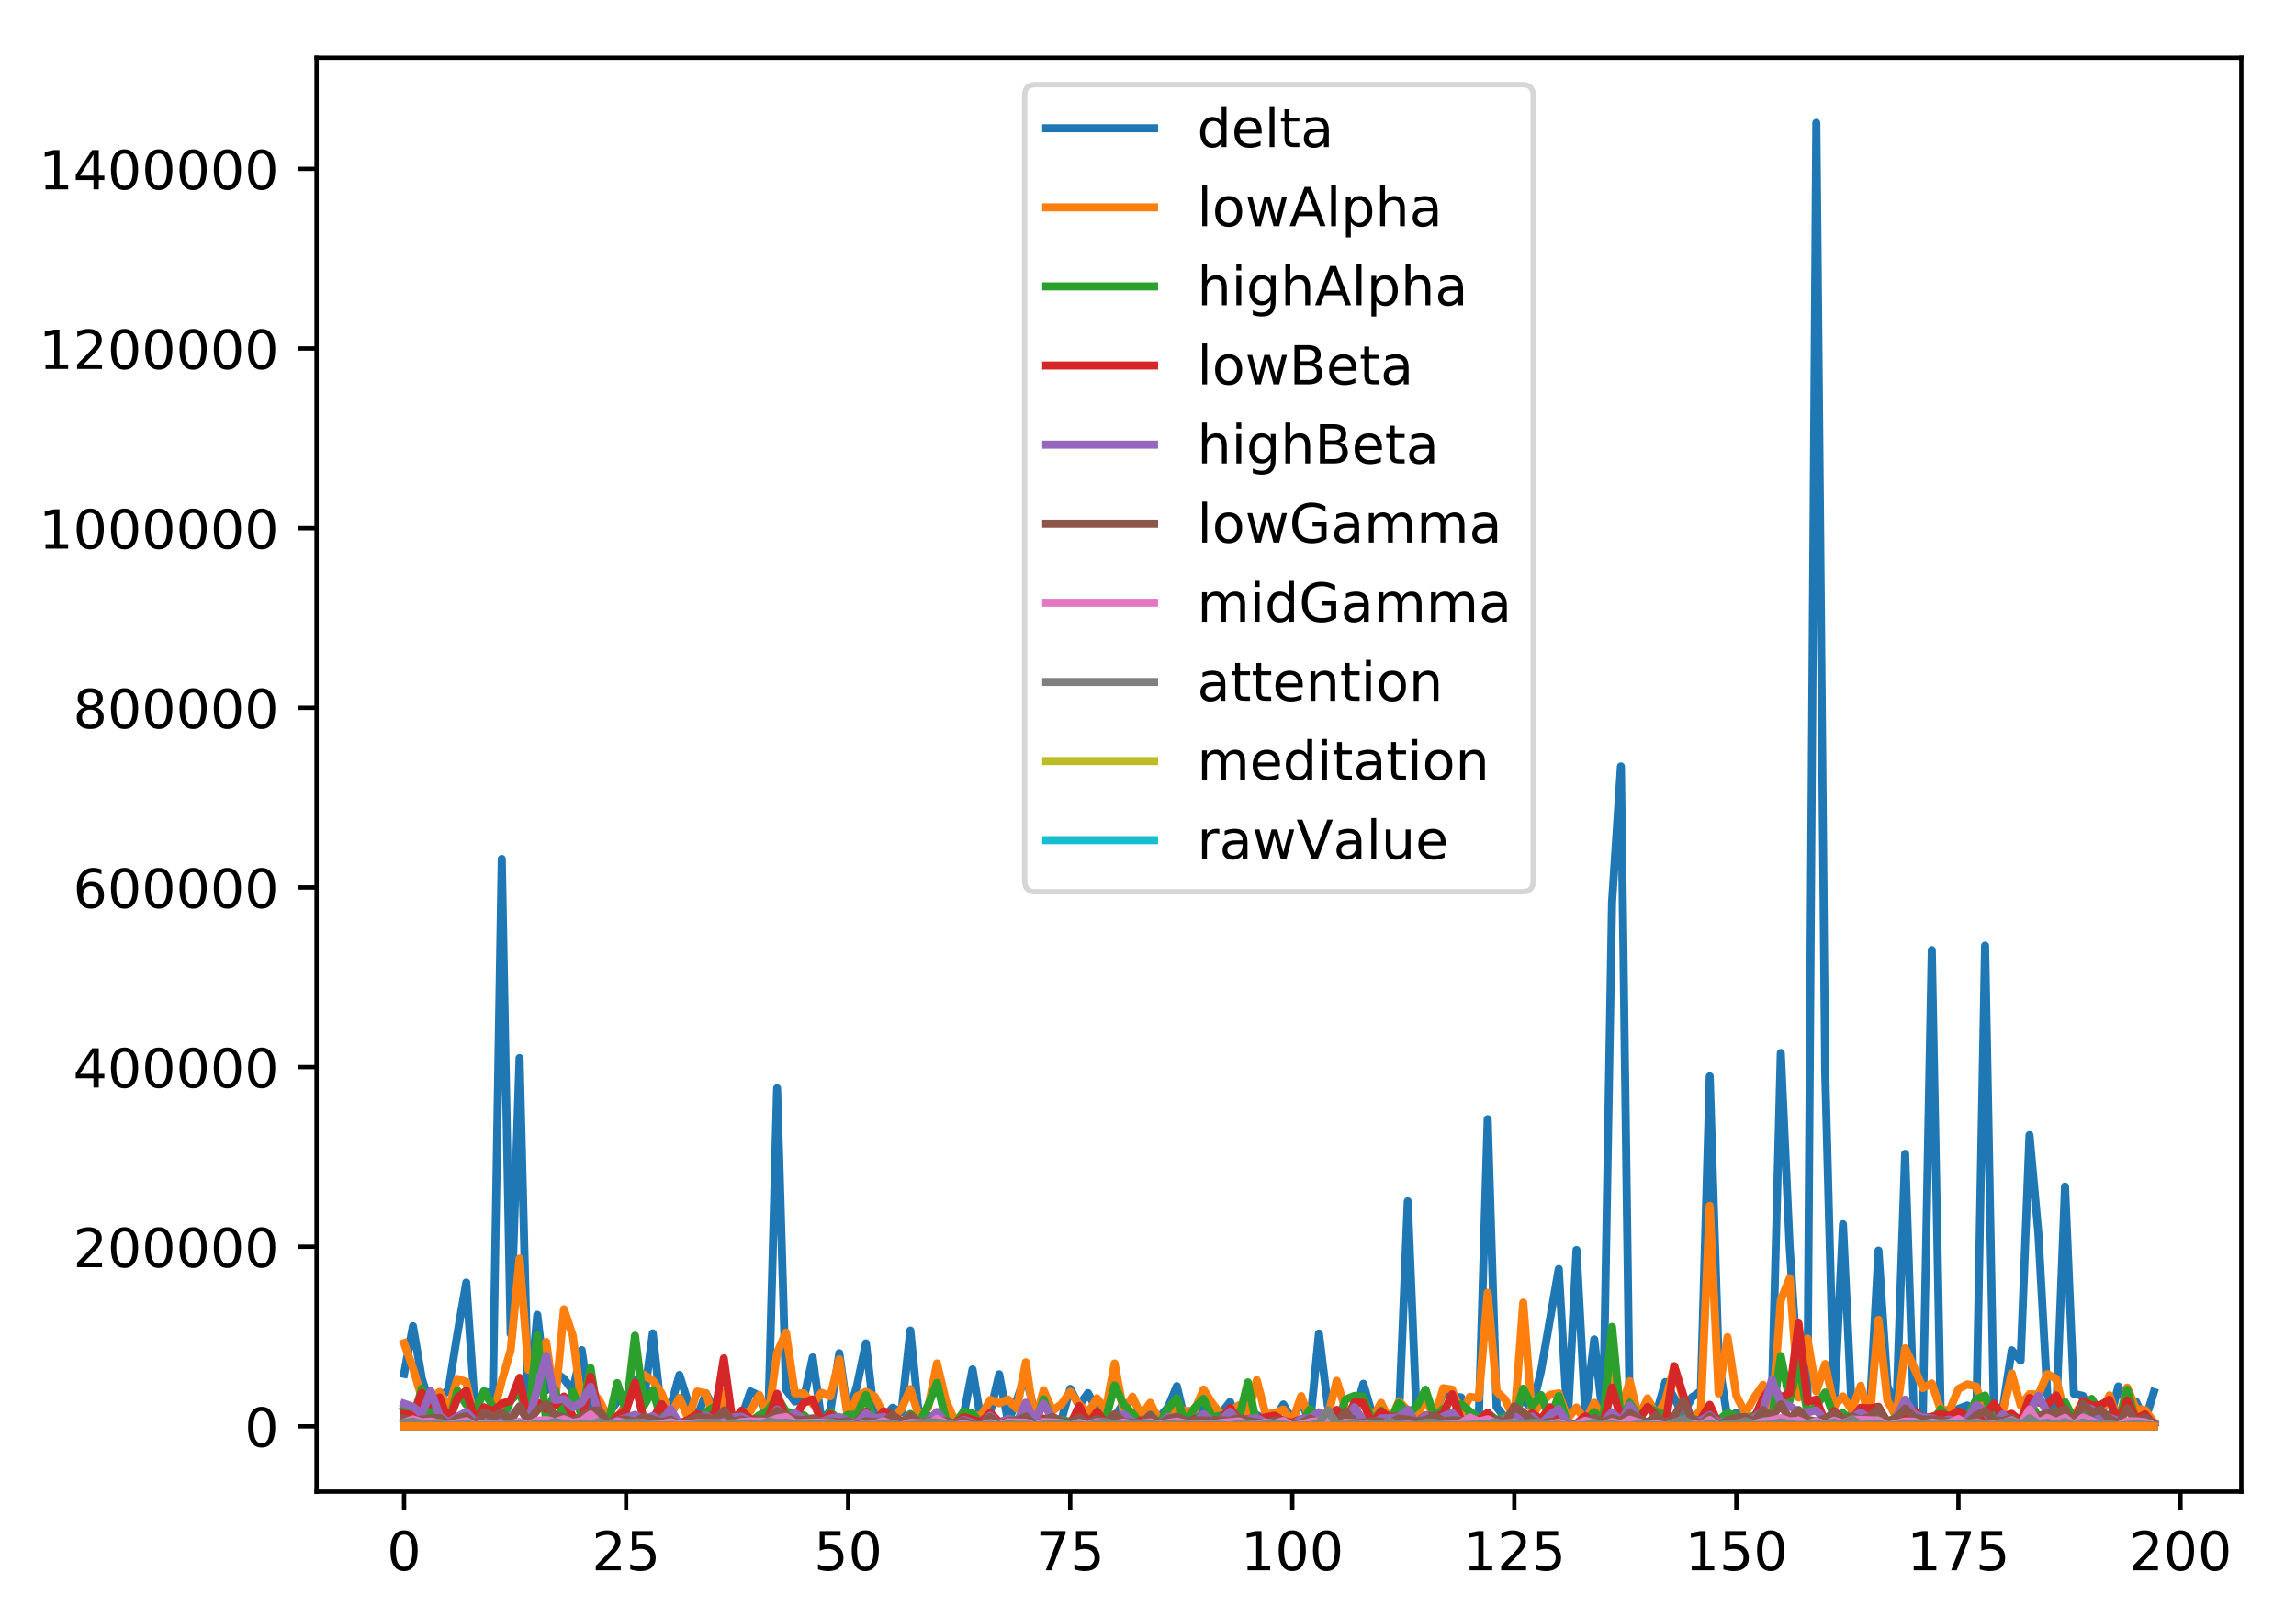 <?xml version="1.0" encoding="utf-8" standalone="no"?>
<!DOCTYPE svg PUBLIC "-//W3C//DTD SVG 1.1//EN"
  "http://www.w3.org/Graphics/SVG/1.1/DTD/svg11.dtd">
<!-- Created with matplotlib (http://matplotlib.org/) -->
<svg height="300pt" version="1.1" viewBox="0 0 426 300" width="426pt" xmlns="http://www.w3.org/2000/svg" xmlns:xlink="http://www.w3.org/1999/xlink">
 <defs>
  <style type="text/css">
*{stroke-linecap:butt;stroke-linejoin:round;}
  </style>
 </defs>
 <g id="figure_1">
  <g id="patch_1">
   <path d="M 0 300.69 
L 426.558 300.69 
L 426.558 0 
L 0 0 
z
" style="fill:#ffffff;"/>
  </g>
  <g id="axes_1">
   <g id="patch_2">
    <path d="M 58.737 276.812 
L 415.858 276.812 
L 415.858 10.7 
L 58.737 10.7 
z
" style="fill:#ffffff;"/>
   </g>
   <g id="matplotlib.axis_1">
    <g id="xtick_1">
     <g id="line2d_1">
      <defs>
       <path d="M 0 0 
L 0 3.5 
" id="m74a9fe1d1d" style="stroke:#000000;stroke-width:0.8;"/>
      </defs>
      <g>
       <use style="stroke:#000000;stroke-width:0.8;" x="74.97" xlink:href="#m74a9fe1d1d" y="276.812"/>
      </g>
     </g>
     <g id="text_1">
      <!-- 0 -->
      <defs>
       <path d="M 31.781 66.406 
Q 24.172 66.406 20.328 58.906 
Q 16.5 51.422 16.5 36.375 
Q 16.5 21.391 20.328 13.891 
Q 24.172 6.391 31.781 6.391 
Q 39.453 6.391 43.281 13.891 
Q 47.125 21.391 47.125 36.375 
Q 47.125 51.422 43.281 58.906 
Q 39.453 66.406 31.781 66.406 
M 31.781 74.219 
Q 44.047 74.219 50.516 64.516 
Q 56.984 54.828 56.984 36.375 
Q 56.984 17.969 50.516 8.266 
Q 44.047 -1.422 31.781 -1.422 
Q 19.531 -1.422 13.062 8.266 
Q 6.594 17.969 6.594 36.375 
Q 6.594 54.828 13.062 64.516 
Q 19.531 74.219 31.781 74.219 
" id="DejaVuSans-30"/>
      </defs>
      <g transform="translate(71.789 291.41)scale(0.1 -0.1)">
       <use xlink:href="#DejaVuSans-30"/>
      </g>
     </g>
    </g>
    <g id="xtick_2">
     <g id="line2d_2">
      <g>
       <use style="stroke:#000000;stroke-width:0.8;" x="116.17" xlink:href="#m74a9fe1d1d" y="276.812"/>
      </g>
     </g>
     <g id="text_2">
      <!-- 25 -->
      <defs>
       <path d="M 19.188 8.297 
L 53.609 8.297 
L 53.609 0 
L 7.328 0 
L 7.328 8.297 
Q 12.938 14.109 22.625 23.891 
Q 32.328 33.688 34.812 36.531 
Q 39.547 41.844 41.422 45.531 
Q 43.312 49.219 43.312 52.781 
Q 43.312 58.594 39.234 62.25 
Q 35.156 65.922 28.609 65.922 
Q 23.969 65.922 18.812 64.312 
Q 13.672 62.703 7.812 59.422 
L 7.812 69.391 
Q 13.766 71.781 18.938 73 
Q 24.125 74.219 28.422 74.219 
Q 39.75 74.219 46.484 68.547 
Q 53.219 62.891 53.219 53.422 
Q 53.219 48.922 51.531 44.891 
Q 49.859 40.875 45.406 35.406 
Q 44.188 33.984 37.641 27.219 
Q 31.109 20.453 19.188 8.297 
" id="DejaVuSans-32"/>
       <path d="M 10.797 72.906 
L 49.516 72.906 
L 49.516 64.594 
L 19.828 64.594 
L 19.828 46.734 
Q 21.969 47.469 24.109 47.828 
Q 26.266 48.188 28.422 48.188 
Q 40.625 48.188 47.75 41.5 
Q 54.891 34.812 54.891 23.391 
Q 54.891 11.625 47.562 5.094 
Q 40.234 -1.422 26.906 -1.422 
Q 22.312 -1.422 17.547 -0.641 
Q 12.797 0.141 7.719 1.703 
L 7.719 11.625 
Q 12.109 9.234 16.797 8.062 
Q 21.484 6.891 26.703 6.891 
Q 35.156 6.891 40.078 11.328 
Q 45.016 15.766 45.016 23.391 
Q 45.016 31 40.078 35.438 
Q 35.156 39.891 26.703 39.891 
Q 22.75 39.891 18.812 39.016 
Q 14.891 38.141 10.797 36.281 
z
" id="DejaVuSans-35"/>
      </defs>
      <g transform="translate(109.808 291.41)scale(0.1 -0.1)">
       <use xlink:href="#DejaVuSans-32"/>
       <use x="63.623" xlink:href="#DejaVuSans-35"/>
      </g>
     </g>
    </g>
    <g id="xtick_3">
     <g id="line2d_3">
      <g>
       <use style="stroke:#000000;stroke-width:0.8;" x="157.37" xlink:href="#m74a9fe1d1d" y="276.812"/>
      </g>
     </g>
     <g id="text_3">
      <!-- 50 -->
      <g transform="translate(151.007 291.41)scale(0.1 -0.1)">
       <use xlink:href="#DejaVuSans-35"/>
       <use x="63.623" xlink:href="#DejaVuSans-30"/>
      </g>
     </g>
    </g>
    <g id="xtick_4">
     <g id="line2d_4">
      <g>
       <use style="stroke:#000000;stroke-width:0.8;" x="198.57" xlink:href="#m74a9fe1d1d" y="276.812"/>
      </g>
     </g>
     <g id="text_4">
      <!-- 75 -->
      <defs>
       <path d="M 8.203 72.906 
L 55.078 72.906 
L 55.078 68.703 
L 28.609 0 
L 18.312 0 
L 43.219 64.594 
L 8.203 64.594 
z
" id="DejaVuSans-37"/>
      </defs>
      <g transform="translate(192.207 291.41)scale(0.1 -0.1)">
       <use xlink:href="#DejaVuSans-37"/>
       <use x="63.623" xlink:href="#DejaVuSans-35"/>
      </g>
     </g>
    </g>
    <g id="xtick_5">
     <g id="line2d_5">
      <g>
       <use style="stroke:#000000;stroke-width:0.8;" x="239.769" xlink:href="#m74a9fe1d1d" y="276.812"/>
      </g>
     </g>
     <g id="text_5">
      <!-- 100 -->
      <defs>
       <path d="M 12.406 8.297 
L 28.516 8.297 
L 28.516 63.922 
L 10.984 60.406 
L 10.984 69.391 
L 28.422 72.906 
L 38.281 72.906 
L 38.281 8.297 
L 54.391 8.297 
L 54.391 0 
L 12.406 0 
z
" id="DejaVuSans-31"/>
      </defs>
      <g transform="translate(230.226 291.41)scale(0.1 -0.1)">
       <use xlink:href="#DejaVuSans-31"/>
       <use x="63.623" xlink:href="#DejaVuSans-30"/>
       <use x="127.246" xlink:href="#DejaVuSans-30"/>
      </g>
     </g>
    </g>
    <g id="xtick_6">
     <g id="line2d_6">
      <g>
       <use style="stroke:#000000;stroke-width:0.8;" x="280.969" xlink:href="#m74a9fe1d1d" y="276.812"/>
      </g>
     </g>
     <g id="text_6">
      <!-- 125 -->
      <g transform="translate(271.426 291.41)scale(0.1 -0.1)">
       <use xlink:href="#DejaVuSans-31"/>
       <use x="63.623" xlink:href="#DejaVuSans-32"/>
       <use x="127.246" xlink:href="#DejaVuSans-35"/>
      </g>
     </g>
    </g>
    <g id="xtick_7">
     <g id="line2d_7">
      <g>
       <use style="stroke:#000000;stroke-width:0.8;" x="322.169" xlink:href="#m74a9fe1d1d" y="276.812"/>
      </g>
     </g>
     <g id="text_7">
      <!-- 150 -->
      <g transform="translate(312.625 291.41)scale(0.1 -0.1)">
       <use xlink:href="#DejaVuSans-31"/>
       <use x="63.623" xlink:href="#DejaVuSans-35"/>
       <use x="127.246" xlink:href="#DejaVuSans-30"/>
      </g>
     </g>
    </g>
    <g id="xtick_8">
     <g id="line2d_8">
      <g>
       <use style="stroke:#000000;stroke-width:0.8;" x="363.369" xlink:href="#m74a9fe1d1d" y="276.812"/>
      </g>
     </g>
     <g id="text_8">
      <!-- 175 -->
      <g transform="translate(353.825 291.41)scale(0.1 -0.1)">
       <use xlink:href="#DejaVuSans-31"/>
       <use x="63.623" xlink:href="#DejaVuSans-37"/>
       <use x="127.246" xlink:href="#DejaVuSans-35"/>
      </g>
     </g>
    </g>
    <g id="xtick_9">
     <g id="line2d_9">
      <g>
       <use style="stroke:#000000;stroke-width:0.8;" x="404.569" xlink:href="#m74a9fe1d1d" y="276.812"/>
      </g>
     </g>
     <g id="text_9">
      <!-- 200 -->
      <g transform="translate(395.025 291.41)scale(0.1 -0.1)">
       <use xlink:href="#DejaVuSans-32"/>
       <use x="63.623" xlink:href="#DejaVuSans-30"/>
       <use x="127.246" xlink:href="#DejaVuSans-30"/>
      </g>
     </g>
    </g>
   </g>
   <g id="matplotlib.axis_2">
    <g id="ytick_1">
     <g id="line2d_10">
      <defs>
       <path d="M 0 0 
L -3.5 0 
" id="m2482e9a158" style="stroke:#000000;stroke-width:0.8;"/>
      </defs>
      <g>
       <use style="stroke:#000000;stroke-width:0.8;" x="58.737" xlink:href="#m2482e9a158" y="264.687"/>
      </g>
     </g>
     <g id="text_10">
      <!-- 0 -->
      <g transform="translate(45.375 268.486)scale(0.1 -0.1)">
       <use xlink:href="#DejaVuSans-30"/>
      </g>
     </g>
    </g>
    <g id="ytick_2">
     <g id="line2d_11">
      <g>
       <use style="stroke:#000000;stroke-width:0.8;" x="58.737" xlink:href="#m2482e9a158" y="231.351"/>
      </g>
     </g>
     <g id="text_11">
      <!-- 200000 -->
      <g transform="translate(13.562 235.15)scale(0.1 -0.1)">
       <use xlink:href="#DejaVuSans-32"/>
       <use x="63.623" xlink:href="#DejaVuSans-30"/>
       <use x="127.246" xlink:href="#DejaVuSans-30"/>
       <use x="190.869" xlink:href="#DejaVuSans-30"/>
       <use x="254.492" xlink:href="#DejaVuSans-30"/>
       <use x="318.115" xlink:href="#DejaVuSans-30"/>
      </g>
     </g>
    </g>
    <g id="ytick_3">
     <g id="line2d_12">
      <g>
       <use style="stroke:#000000;stroke-width:0.8;" x="58.737" xlink:href="#m2482e9a158" y="198.015"/>
      </g>
     </g>
     <g id="text_12">
      <!-- 400000 -->
      <defs>
       <path d="M 37.797 64.312 
L 12.891 25.391 
L 37.797 25.391 
z
M 35.203 72.906 
L 47.609 72.906 
L 47.609 25.391 
L 58.016 25.391 
L 58.016 17.188 
L 47.609 17.188 
L 47.609 0 
L 37.797 0 
L 37.797 17.188 
L 4.891 17.188 
L 4.891 26.703 
z
" id="DejaVuSans-34"/>
      </defs>
      <g transform="translate(13.562 201.814)scale(0.1 -0.1)">
       <use xlink:href="#DejaVuSans-34"/>
       <use x="63.623" xlink:href="#DejaVuSans-30"/>
       <use x="127.246" xlink:href="#DejaVuSans-30"/>
       <use x="190.869" xlink:href="#DejaVuSans-30"/>
       <use x="254.492" xlink:href="#DejaVuSans-30"/>
       <use x="318.115" xlink:href="#DejaVuSans-30"/>
      </g>
     </g>
    </g>
    <g id="ytick_4">
     <g id="line2d_13">
      <g>
       <use style="stroke:#000000;stroke-width:0.8;" x="58.737" xlink:href="#m2482e9a158" y="164.678"/>
      </g>
     </g>
     <g id="text_13">
      <!-- 600000 -->
      <defs>
       <path d="M 33.016 40.375 
Q 26.375 40.375 22.484 35.828 
Q 18.609 31.297 18.609 23.391 
Q 18.609 15.531 22.484 10.953 
Q 26.375 6.391 33.016 6.391 
Q 39.656 6.391 43.531 10.953 
Q 47.406 15.531 47.406 23.391 
Q 47.406 31.297 43.531 35.828 
Q 39.656 40.375 33.016 40.375 
M 52.594 71.297 
L 52.594 62.312 
Q 48.875 64.062 45.094 64.984 
Q 41.312 65.922 37.594 65.922 
Q 27.828 65.922 22.672 59.328 
Q 17.531 52.734 16.797 39.406 
Q 19.672 43.656 24.016 45.922 
Q 28.375 48.188 33.594 48.188 
Q 44.578 48.188 50.953 41.516 
Q 57.328 34.859 57.328 23.391 
Q 57.328 12.156 50.688 5.359 
Q 44.047 -1.422 33.016 -1.422 
Q 20.359 -1.422 13.672 8.266 
Q 6.984 17.969 6.984 36.375 
Q 6.984 53.656 15.188 63.938 
Q 23.391 74.219 37.203 74.219 
Q 40.922 74.219 44.703 73.484 
Q 48.484 72.75 52.594 71.297 
" id="DejaVuSans-36"/>
      </defs>
      <g transform="translate(13.562 168.477)scale(0.1 -0.1)">
       <use xlink:href="#DejaVuSans-36"/>
       <use x="63.623" xlink:href="#DejaVuSans-30"/>
       <use x="127.246" xlink:href="#DejaVuSans-30"/>
       <use x="190.869" xlink:href="#DejaVuSans-30"/>
       <use x="254.492" xlink:href="#DejaVuSans-30"/>
       <use x="318.115" xlink:href="#DejaVuSans-30"/>
      </g>
     </g>
    </g>
    <g id="ytick_5">
     <g id="line2d_14">
      <g>
       <use style="stroke:#000000;stroke-width:0.8;" x="58.737" xlink:href="#m2482e9a158" y="131.342"/>
      </g>
     </g>
     <g id="text_14">
      <!-- 800000 -->
      <defs>
       <path d="M 31.781 34.625 
Q 24.75 34.625 20.719 30.859 
Q 16.703 27.094 16.703 20.516 
Q 16.703 13.922 20.719 10.156 
Q 24.75 6.391 31.781 6.391 
Q 38.812 6.391 42.859 10.172 
Q 46.922 13.969 46.922 20.516 
Q 46.922 27.094 42.891 30.859 
Q 38.875 34.625 31.781 34.625 
M 21.922 38.812 
Q 15.578 40.375 12.031 44.719 
Q 8.5 49.078 8.5 55.328 
Q 8.5 64.062 14.719 69.141 
Q 20.953 74.219 31.781 74.219 
Q 42.672 74.219 48.875 69.141 
Q 55.078 64.062 55.078 55.328 
Q 55.078 49.078 51.531 44.719 
Q 48 40.375 41.703 38.812 
Q 48.828 37.156 52.797 32.312 
Q 56.781 27.484 56.781 20.516 
Q 56.781 9.906 50.312 4.234 
Q 43.844 -1.422 31.781 -1.422 
Q 19.734 -1.422 13.25 4.234 
Q 6.781 9.906 6.781 20.516 
Q 6.781 27.484 10.781 32.312 
Q 14.797 37.156 21.922 38.812 
M 18.312 54.391 
Q 18.312 48.734 21.844 45.562 
Q 25.391 42.391 31.781 42.391 
Q 38.141 42.391 41.719 45.562 
Q 45.312 48.734 45.312 54.391 
Q 45.312 60.062 41.719 63.234 
Q 38.141 66.406 31.781 66.406 
Q 25.391 66.406 21.844 63.234 
Q 18.312 60.062 18.312 54.391 
" id="DejaVuSans-38"/>
      </defs>
      <g transform="translate(13.562 135.141)scale(0.1 -0.1)">
       <use xlink:href="#DejaVuSans-38"/>
       <use x="63.623" xlink:href="#DejaVuSans-30"/>
       <use x="127.246" xlink:href="#DejaVuSans-30"/>
       <use x="190.869" xlink:href="#DejaVuSans-30"/>
       <use x="254.492" xlink:href="#DejaVuSans-30"/>
       <use x="318.115" xlink:href="#DejaVuSans-30"/>
      </g>
     </g>
    </g>
    <g id="ytick_6">
     <g id="line2d_15">
      <g>
       <use style="stroke:#000000;stroke-width:0.8;" x="58.737" xlink:href="#m2482e9a158" y="98.006"/>
      </g>
     </g>
     <g id="text_15">
      <!-- 1000000 -->
      <g transform="translate(7.2 101.805)scale(0.1 -0.1)">
       <use xlink:href="#DejaVuSans-31"/>
       <use x="63.623" xlink:href="#DejaVuSans-30"/>
       <use x="127.246" xlink:href="#DejaVuSans-30"/>
       <use x="190.869" xlink:href="#DejaVuSans-30"/>
       <use x="254.492" xlink:href="#DejaVuSans-30"/>
       <use x="318.115" xlink:href="#DejaVuSans-30"/>
       <use x="381.738" xlink:href="#DejaVuSans-30"/>
      </g>
     </g>
    </g>
    <g id="ytick_7">
     <g id="line2d_16">
      <g>
       <use style="stroke:#000000;stroke-width:0.8;" x="58.737" xlink:href="#m2482e9a158" y="64.669"/>
      </g>
     </g>
     <g id="text_16">
      <!-- 1200000 -->
      <g transform="translate(7.2 68.468)scale(0.1 -0.1)">
       <use xlink:href="#DejaVuSans-31"/>
       <use x="63.623" xlink:href="#DejaVuSans-32"/>
       <use x="127.246" xlink:href="#DejaVuSans-30"/>
       <use x="190.869" xlink:href="#DejaVuSans-30"/>
       <use x="254.492" xlink:href="#DejaVuSans-30"/>
       <use x="318.115" xlink:href="#DejaVuSans-30"/>
       <use x="381.738" xlink:href="#DejaVuSans-30"/>
      </g>
     </g>
    </g>
    <g id="ytick_8">
     <g id="line2d_17">
      <g>
       <use style="stroke:#000000;stroke-width:0.8;" x="58.737" xlink:href="#m2482e9a158" y="31.333"/>
      </g>
     </g>
     <g id="text_17">
      <!-- 1400000 -->
      <g transform="translate(7.2 35.132)scale(0.1 -0.1)">
       <use xlink:href="#DejaVuSans-31"/>
       <use x="63.623" xlink:href="#DejaVuSans-34"/>
       <use x="127.246" xlink:href="#DejaVuSans-30"/>
       <use x="190.869" xlink:href="#DejaVuSans-30"/>
       <use x="254.492" xlink:href="#DejaVuSans-30"/>
       <use x="318.115" xlink:href="#DejaVuSans-30"/>
       <use x="381.738" xlink:href="#DejaVuSans-30"/>
      </g>
     </g>
    </g>
   </g>
   <g id="line2d_18">
    <path clip-path="url(#pcc8aa3d9ef)" d="M 74.97 254.947 
L 76.618 246.094 
L 78.266 255.823 
L 79.914 261.119 
L 83.21 257.869 
L 84.858 247.528 
L 86.506 238.008 
L 88.154 261.89 
L 89.802 258.244 
L 91.45 258.632 
L 93.098 159.396 
L 94.746 247.526 
L 96.394 196.342 
L 98.042 261.915 
L 99.69 243.994 
L 101.338 258.004 
L 102.986 254.705 
L 104.634 255.858 
L 106.282 258.063 
L 107.93 250.545 
L 109.578 261.939 
L 111.226 262.569 
L 112.874 262.465 
L 114.522 260.035 
L 116.17 258.958 
L 117.818 256.117 
L 119.466 259.738 
L 121.114 247.442 
L 122.762 262.612 
L 124.41 261.103 
L 126.058 255.16 
L 127.706 260.345 
L 129.354 262.967 
L 131.002 258.561 
L 132.65 261.97 
L 134.298 259.254 
L 135.946 262.81 
L 137.594 263.095 
L 139.242 258.217 
L 140.89 259.009 
L 142.538 263.851 
L 144.186 201.943 
L 145.834 257.88 
L 147.482 260.08 
L 149.13 259.695 
L 150.778 251.919 
L 152.426 263.775 
L 154.074 261.773 
L 155.722 251.125 
L 157.37 262.759 
L 159.018 257.072 
L 160.666 249.288 
L 162.314 263.562 
L 163.962 263.113 
L 165.61 261.239 
L 167.258 262.076 
L 168.906 246.91 
L 170.554 263.333 
L 172.202 262.708 
L 173.85 263.69 
L 175.498 260.575 
L 177.146 264.434 
L 178.794 262.592 
L 180.442 254.133 
L 182.09 264.101 
L 183.738 262.08 
L 185.386 255.039 
L 187.034 263.821 
L 188.682 259.796 
L 190.33 255.001 
L 191.978 262.432 
L 193.626 263.58 
L 195.274 264.096 
L 196.922 263.529 
L 198.57 257.736 
L 200.218 260.815 
L 201.866 258.524 
L 203.514 261.674 
L 205.162 264.084 
L 206.81 263.029 
L 208.458 260.363 
L 210.106 263.255 
L 211.754 263.552 
L 213.402 263.647 
L 215.05 263.053 
L 216.698 261.206 
L 218.346 257.237 
L 219.994 264.166 
L 221.642 263.36 
L 223.29 260.725 
L 224.938 261.628 
L 226.586 262.259 
L 228.234 260.155 
L 229.882 264.448 
L 231.53 263.029 
L 233.178 262.593 
L 234.826 263.579 
L 236.474 263.332 
L 238.121 260.634 
L 239.769 263.552 
L 241.417 259.838 
L 243.065 264.205 
L 244.713 247.457 
L 246.361 260.837 
L 249.657 264.039 
L 251.305 262.756 
L 252.953 256.783 
L 254.601 262.494 
L 256.249 262.417 
L 257.897 264.211 
L 259.545 263.446 
L 261.193 222.932 
L 262.841 262.979 
L 264.489 263.835 
L 266.137 262.469 
L 267.785 258.452 
L 269.433 259.116 
L 271.081 259.322 
L 272.729 262.782 
L 274.377 263.172 
L 276.025 207.684 
L 277.673 261.084 
L 279.321 263.231 
L 282.617 259.872 
L 284.265 261.325 
L 285.913 254.454 
L 289.209 235.492 
L 290.857 264.334 
L 292.505 231.969 
L 294.153 262.646 
L 295.801 248.549 
L 297.449 263.531 
L 299.097 167.512 
L 300.745 142.228 
L 302.393 263.668 
L 304.041 262.747 
L 305.689 259.818 
L 307.337 262.216 
L 308.985 256.474 
L 312.281 262.438 
L 313.929 259.312 
L 315.577 258.154 
L 317.225 199.745 
L 318.873 252.461 
L 320.521 263.318 
L 322.169 262.149 
L 323.817 263.217 
L 325.465 264.558 
L 327.113 263.571 
L 328.761 258.981 
L 330.409 195.399 
L 332.057 231.465 
L 333.705 256.444 
L 335.353 260.094 
L 337.001 22.796 
L 338.649 198.849 
L 340.297 261.439 
L 341.945 227.169 
L 343.593 262.052 
L 345.241 263.899 
L 346.889 262.329 
L 348.537 232.076 
L 350.185 257.158 
L 351.833 262.223 
L 353.481 214.122 
L 355.129 263.437 
L 356.777 262.342 
L 358.425 176.309 
L 360.073 262.52 
L 361.721 264.129 
L 363.369 261.452 
L 365.017 260.825 
L 366.665 264.093 
L 368.313 175.473 
L 369.961 263.057 
L 371.609 261.318 
L 373.257 250.575 
L 374.905 252.497 
L 376.553 210.645 
L 378.201 228.85 
L 379.849 258.71 
L 381.497 262.654 
L 383.145 220.183 
L 384.793 258.673 
L 386.441 259.035 
L 388.089 262.792 
L 389.737 262.857 
L 391.385 263.904 
L 393.033 257.287 
L 394.681 260.44 
L 396.329 260.142 
L 397.977 263.678 
L 399.625 258.331 
L 399.625 258.331 
" style="fill:none;stroke:#1f77b4;stroke-linecap:square;stroke-width:1.5;"/>
   </g>
   <g id="line2d_19">
    <path clip-path="url(#pcc8aa3d9ef)" d="M 74.97 249.253 
L 76.618 253.891 
L 78.266 259.427 
L 79.914 259.381 
L 81.562 258.306 
L 83.21 261.412 
L 84.858 255.897 
L 86.506 256.437 
L 88.154 263.924 
L 89.802 262.313 
L 91.45 262.863 
L 93.098 256.256 
L 94.746 250.58 
L 96.394 233.553 
L 98.042 254.205 
L 99.69 251.463 
L 101.338 249.025 
L 102.986 260.408 
L 104.634 242.965 
L 106.282 247.887 
L 107.93 260.826 
L 109.578 257.844 
L 111.226 259.902 
L 112.874 263.141 
L 114.522 263.317 
L 116.17 260.452 
L 117.818 258.119 
L 119.466 255.113 
L 121.114 256.183 
L 122.762 258.577 
L 124.41 262.685 
L 126.058 259.418 
L 127.706 263.201 
L 129.354 258.22 
L 131.002 258.584 
L 132.65 264.05 
L 134.298 258.324 
L 135.946 262.899 
L 137.594 262.27 
L 139.242 261.859 
L 140.89 258.88 
L 142.538 262.924 
L 144.186 251.062 
L 145.834 247.273 
L 147.482 258.548 
L 149.13 258.555 
L 150.778 260.557 
L 152.426 258.45 
L 154.074 259.1 
L 155.722 252.262 
L 157.37 263.501 
L 159.018 259.115 
L 160.666 258.278 
L 162.314 259.189 
L 163.962 262.488 
L 165.61 263.184 
L 167.258 261.435 
L 168.906 257.787 
L 170.554 262.98 
L 172.202 261.297 
L 173.85 253.015 
L 175.498 259.917 
L 177.146 263.618 
L 178.794 262.7 
L 180.442 262.758 
L 182.09 262.653 
L 183.738 259.778 
L 185.386 260.411 
L 187.034 259.707 
L 188.682 261.417 
L 190.33 252.812 
L 191.978 264.049 
L 193.626 257.982 
L 195.274 261.816 
L 196.922 260.608 
L 198.57 258.261 
L 200.218 260.605 
L 201.866 262.17 
L 203.514 259.479 
L 205.162 261.632 
L 206.81 253.026 
L 208.458 261.964 
L 210.106 259.185 
L 211.754 262.703 
L 213.402 260.33 
L 215.05 263.537 
L 216.698 262.861 
L 218.346 261.292 
L 219.994 261.887 
L 221.642 261.729 
L 223.29 257.859 
L 224.938 260.446 
L 226.586 262.628 
L 228.234 261.973 
L 229.882 260.785 
L 231.53 262.555 
L 233.178 256.12 
L 234.826 262.467 
L 236.474 262.24 
L 238.121 261.569 
L 239.769 263.807 
L 241.417 259.08 
L 243.065 263.557 
L 244.713 263.531 
L 246.361 262.795 
L 248.009 256.24 
L 249.657 261.55 
L 251.305 261.814 
L 252.953 259.837 
L 254.601 263.226 
L 256.249 260.329 
L 257.897 263.77 
L 259.545 260.055 
L 261.193 261.767 
L 262.841 262.843 
L 264.489 259.522 
L 266.137 263.209 
L 267.785 257.613 
L 269.433 257.875 
L 271.081 262.438 
L 272.729 259.206 
L 274.377 259.446 
L 276.025 239.902 
L 277.673 258.192 
L 279.321 259.774 
L 280.969 263.577 
L 282.617 241.726 
L 284.265 262.701 
L 285.913 260.228 
L 287.561 258.845 
L 289.209 258.567 
L 290.857 263.262 
L 292.505 261.177 
L 294.153 263.699 
L 295.801 260.314 
L 297.449 263.35 
L 299.097 254.013 
L 300.745 261.486 
L 302.393 256.309 
L 304.041 263.209 
L 305.689 259.497 
L 307.337 262.805 
L 308.985 260.031 
L 310.633 253.613 
L 312.281 259.531 
L 313.929 263.551 
L 315.577 261.604 
L 317.225 223.767 
L 318.873 258.585 
L 320.521 248.127 
L 322.169 259.018 
L 323.817 262.283 
L 325.465 259.368 
L 327.113 256.994 
L 328.761 263.471 
L 330.409 241.314 
L 332.057 237.203 
L 333.705 259.339 
L 335.353 248.395 
L 337.001 258.204 
L 338.649 253.134 
L 340.297 260.894 
L 341.945 259.132 
L 343.593 261.668 
L 345.241 257.174 
L 346.889 263.421 
L 348.537 244.916 
L 350.185 259.924 
L 351.833 262.926 
L 353.481 250.211 
L 355.129 253.734 
L 356.777 257.587 
L 358.425 256.726 
L 360.073 261.618 
L 361.721 261.711 
L 363.369 257.749 
L 365.017 256.898 
L 366.665 257.295 
L 368.313 262.244 
L 369.961 260.915 
L 371.609 261.871 
L 373.257 254.884 
L 374.905 260.802 
L 376.553 258.719 
L 378.201 258.801 
L 379.849 254.998 
L 381.497 255.855 
L 383.145 262.73 
L 384.793 262.709 
L 386.441 260.169 
L 388.089 259.986 
L 389.737 262.527 
L 391.385 258.936 
L 393.033 263.942 
L 394.681 257.492 
L 396.329 261.496 
L 397.977 261.634 
L 399.625 263.901 
L 399.625 263.901 
" style="fill:none;stroke:#ff7f0e;stroke-linecap:square;stroke-width:1.5;"/>
   </g>
   <g id="line2d_20">
    <path clip-path="url(#pcc8aa3d9ef)" d="M 74.97 261.458 
L 76.618 263.242 
L 78.266 257.73 
L 79.914 263.622 
L 81.562 260.21 
L 83.21 264.327 
L 84.858 258.073 
L 86.506 260.641 
L 88.154 261.868 
L 89.802 258.179 
L 93.098 263.806 
L 94.746 259.894 
L 96.394 258.278 
L 98.042 263.207 
L 99.69 247.784 
L 101.338 263.721 
L 102.986 257.967 
L 104.634 263.687 
L 106.282 258.254 
L 107.93 262.684 
L 109.578 253.885 
L 111.226 264.524 
L 112.874 264.082 
L 114.522 256.66 
L 116.17 261.975 
L 117.818 247.86 
L 119.466 260.879 
L 121.114 257.944 
L 122.762 263.598 
L 124.41 262.266 
L 126.058 264.224 
L 129.354 264.301 
L 131.002 262.03 
L 132.65 261.028 
L 134.298 264.235 
L 135.946 263.208 
L 137.594 263.441 
L 139.242 263.863 
L 140.89 262.623 
L 142.538 261.727 
L 144.186 259.203 
L 145.834 261.985 
L 147.482 262.227 
L 149.13 262.61 
L 150.778 264.182 
L 152.426 264.082 
L 154.074 262.064 
L 155.722 263.521 
L 157.37 262.557 
L 159.018 262.507 
L 160.666 258.877 
L 162.314 264.434 
L 163.962 261.997 
L 165.61 263.604 
L 167.258 264.187 
L 168.906 262.39 
L 170.554 264.071 
L 172.202 260.772 
L 173.85 256.634 
L 175.498 263.437 
L 177.146 264.407 
L 178.794 261.937 
L 180.442 262.313 
L 182.09 264.294 
L 183.738 262.63 
L 185.386 264.555 
L 187.034 263.317 
L 188.682 263.553 
L 190.33 262.085 
L 191.978 264.637 
L 193.626 259.672 
L 195.274 263.844 
L 196.922 263.434 
L 198.57 263.9 
L 200.218 261.914 
L 201.866 263.45 
L 203.514 263.214 
L 205.162 263.255 
L 206.81 257.091 
L 208.458 260.662 
L 210.106 262.287 
L 211.754 264.327 
L 213.402 262.546 
L 215.05 264.123 
L 216.698 261.489 
L 218.346 259.467 
L 219.994 264.288 
L 221.642 261.279 
L 223.29 259.578 
L 224.938 263.081 
L 226.586 262.632 
L 228.234 262.697 
L 229.882 263.21 
L 231.53 256.535 
L 233.178 264.514 
L 234.826 263.922 
L 236.474 263.576 
L 238.121 264.179 
L 239.769 264.446 
L 241.417 264.156 
L 243.065 261.514 
L 244.713 262.952 
L 246.361 262.691 
L 248.009 264.441 
L 249.657 259.71 
L 251.305 259.042 
L 252.953 259.235 
L 254.601 263.839 
L 256.249 261.787 
L 257.897 263.947 
L 259.545 260.359 
L 261.193 262.347 
L 262.841 261.013 
L 264.489 257.891 
L 266.137 262.878 
L 267.785 261.439 
L 269.433 262.483 
L 271.081 260.586 
L 274.377 263.245 
L 276.025 262.208 
L 277.673 263.563 
L 279.321 262.826 
L 280.969 263.363 
L 282.617 257.706 
L 284.265 260.942 
L 285.913 258.878 
L 287.561 263.256 
L 289.209 259.069 
L 290.857 264.266 
L 292.505 264.532 
L 294.153 263.677 
L 295.801 262.024 
L 297.449 263.759 
L 299.097 246.229 
L 300.745 263.802 
L 302.393 260.363 
L 304.041 263.079 
L 305.689 261.194 
L 308.985 262.709 
L 310.633 263.015 
L 312.281 263.16 
L 313.929 263.165 
L 315.577 263.853 
L 317.225 262.044 
L 318.873 263.563 
L 320.521 262.226 
L 322.169 262.74 
L 323.817 263.545 
L 325.465 262.641 
L 327.113 262.063 
L 328.761 263.403 
L 330.409 251.651 
L 332.057 259.923 
L 333.705 252.702 
L 335.353 262.195 
L 337.001 260.942 
L 338.649 258.413 
L 340.297 262.898 
L 341.945 262.221 
L 343.593 263.939 
L 345.241 262.956 
L 346.889 261.372 
L 348.537 263.61 
L 350.185 264.466 
L 351.833 262.808 
L 353.481 262.193 
L 355.129 262.925 
L 356.777 263.873 
L 358.425 264.196 
L 360.073 261.519 
L 361.721 263.359 
L 363.369 263.825 
L 365.017 263.097 
L 366.665 259.708 
L 368.313 258.973 
L 369.961 263.981 
L 371.609 263.548 
L 373.257 263.242 
L 374.905 264.168 
L 376.553 259.937 
L 378.201 263.104 
L 379.849 262.501 
L 381.497 262.229 
L 383.145 260.189 
L 384.793 263.401 
L 386.441 263.801 
L 388.089 259.595 
L 389.737 262.295 
L 391.385 263.618 
L 393.033 264.175 
L 394.681 257.894 
L 396.329 263.821 
L 397.977 263.746 
L 399.625 264.262 
L 399.625 264.262 
" style="fill:none;stroke:#2ca02c;stroke-linecap:square;stroke-width:1.5;"/>
   </g>
   <g id="line2d_21">
    <path clip-path="url(#pcc8aa3d9ef)" d="M 74.97 262.405 
L 76.618 262.634 
L 78.266 258.471 
L 79.914 260.605 
L 81.562 259.327 
L 83.21 263.911 
L 84.858 259.48 
L 86.506 258.053 
L 88.154 263.844 
L 89.802 261.156 
L 91.45 261.945 
L 93.098 260.5 
L 94.746 259.922 
L 96.394 255.682 
L 98.042 264.266 
L 99.69 260.285 
L 101.338 261.462 
L 102.986 260.814 
L 104.634 259.162 
L 106.282 262.952 
L 107.93 263.604 
L 109.578 255.487 
L 111.226 262.755 
L 112.874 264.608 
L 114.522 262.787 
L 116.17 261.697 
L 117.818 256.595 
L 119.466 263.545 
L 121.114 263.266 
L 122.762 260.577 
L 124.41 263.184 
L 126.058 264.16 
L 127.706 263.494 
L 129.354 262.436 
L 131.002 263.243 
L 132.65 262.284 
L 134.298 252.082 
L 135.946 264.097 
L 137.594 261.758 
L 139.242 263.389 
L 140.89 263.385 
L 142.538 263.268 
L 144.186 258.636 
L 145.834 263.25 
L 147.482 262.931 
L 149.13 260.311 
L 150.778 259.693 
L 152.426 263.889 
L 154.074 262.448 
L 155.722 264.091 
L 157.37 263.863 
L 159.018 263.898 
L 160.666 261.965 
L 162.314 263.928 
L 163.962 261.894 
L 165.61 262.634 
L 167.258 263.782 
L 168.906 263.103 
L 170.554 264.137 
L 172.202 263.766 
L 173.85 263.831 
L 175.498 264.522 
L 177.146 264.137 
L 178.794 262.978 
L 180.442 263.496 
L 182.09 263.881 
L 183.738 262.162 
L 185.386 263.918 
L 187.034 263.416 
L 188.682 264.306 
L 190.33 260.903 
L 191.978 264.223 
L 193.626 263.257 
L 195.274 264.152 
L 196.922 264.438 
L 198.57 264.516 
L 200.218 260.919 
L 201.866 264.352 
L 203.514 262.004 
L 205.162 264.204 
L 206.81 262.974 
L 208.458 264.204 
L 210.106 264.217 
L 211.754 263.583 
L 213.402 264.142 
L 215.05 264.471 
L 216.698 263.404 
L 219.994 264.164 
L 221.642 263.346 
L 224.938 263.595 
L 226.586 263.462 
L 228.234 261.276 
L 229.882 263.687 
L 231.53 263.315 
L 233.178 263.329 
L 236.474 262.706 
L 238.121 263.673 
L 239.769 263.992 
L 241.417 263.339 
L 243.065 263.867 
L 244.713 262.634 
L 246.361 263.098 
L 248.009 261.65 
L 249.657 264.118 
L 251.305 260.267 
L 252.953 260.317 
L 254.601 264.295 
L 256.249 261.949 
L 257.897 262.969 
L 259.545 262.874 
L 261.193 263.909 
L 262.841 264.025 
L 264.489 262.654 
L 266.137 263.072 
L 267.785 262.324 
L 269.433 258.735 
L 271.081 263.574 
L 272.729 263.456 
L 274.377 263.497 
L 276.025 262.213 
L 277.673 264.197 
L 279.321 264.126 
L 280.969 263.327 
L 282.617 263.875 
L 284.265 262.281 
L 285.913 263.393 
L 287.561 261.164 
L 289.209 263.787 
L 290.857 264.199 
L 292.505 264.167 
L 294.153 262.809 
L 295.801 264.369 
L 297.449 264.385 
L 299.097 257.498 
L 300.745 263.154 
L 302.393 262.17 
L 304.041 263.431 
L 305.689 261.086 
L 307.337 262.718 
L 308.985 264.526 
L 310.633 253.525 
L 313.929 264.081 
L 315.577 263.356 
L 317.225 260.697 
L 318.873 264.353 
L 320.521 263.678 
L 322.169 263.978 
L 323.817 263.962 
L 325.465 263.281 
L 327.113 259.493 
L 328.761 257.18 
L 330.409 259.365 
L 332.057 258.514 
L 333.705 245.607 
L 335.353 260.107 
L 337.001 259.735 
L 338.649 263.946 
L 340.297 261.852 
L 341.945 263.568 
L 343.593 263.469 
L 345.241 261.242 
L 346.889 261.379 
L 348.537 261.065 
L 350.185 264.051 
L 351.833 263.035 
L 353.481 262.489 
L 355.129 261.778 
L 356.777 263.159 
L 358.425 262.924 
L 360.073 262.386 
L 361.721 262.789 
L 363.369 261.903 
L 365.017 262.788 
L 366.665 263.537 
L 368.313 262.706 
L 369.961 260.472 
L 371.609 262.862 
L 373.257 262.352 
L 374.905 263.789 
L 376.553 259.43 
L 378.201 260.251 
L 379.849 260.687 
L 381.497 258.958 
L 383.145 262.772 
L 384.793 264.013 
L 386.441 259.978 
L 388.089 260.883 
L 389.737 260.745 
L 391.385 259.766 
L 393.033 263.971 
L 394.681 259.883 
L 396.329 263.328 
L 397.977 262.452 
L 399.625 264.409 
L 399.625 264.409 
" style="fill:none;stroke:#d62728;stroke-linecap:square;stroke-width:1.5;"/>
   </g>
   <g id="line2d_22">
    <path clip-path="url(#pcc8aa3d9ef)" d="M 74.97 260.497 
L 76.618 261.059 
L 78.266 262.422 
L 79.914 258.173 
L 81.562 262.738 
L 83.21 263.943 
L 84.858 262.916 
L 86.506 262.029 
L 88.154 263.817 
L 89.802 263.677 
L 93.098 263.001 
L 94.746 263.016 
L 96.394 261.061 
L 98.042 263.79 
L 101.338 251.601 
L 102.986 259.796 
L 104.634 259.635 
L 106.282 261.167 
L 107.93 260.28 
L 109.578 257.337 
L 111.226 262.806 
L 112.874 264.167 
L 117.818 262.57 
L 119.466 263.479 
L 121.114 262.768 
L 122.762 263.893 
L 124.41 261.458 
L 126.058 264.293 
L 127.706 264.221 
L 129.354 263.285 
L 131.002 262.685 
L 132.65 263.672 
L 134.298 263.866 
L 135.946 263.022 
L 137.594 262.904 
L 139.242 263.723 
L 140.89 263.853 
L 142.538 263.783 
L 144.186 261.56 
L 145.834 263.181 
L 147.482 262.268 
L 149.13 263.339 
L 150.778 264.13 
L 152.426 263.827 
L 154.074 263.225 
L 155.722 262.958 
L 157.37 263.736 
L 159.018 264.057 
L 160.666 262.253 
L 162.314 263.214 
L 163.962 262.95 
L 165.61 264.272 
L 167.258 264.212 
L 168.906 263.61 
L 170.554 263.912 
L 172.202 263.632 
L 173.85 262.022 
L 175.498 263.972 
L 177.146 264.314 
L 178.794 263.48 
L 180.442 264.036 
L 182.09 264.409 
L 183.738 262.718 
L 185.386 264.289 
L 187.034 263.249 
L 188.682 263.979 
L 190.33 260.307 
L 191.978 263.72 
L 193.626 260.459 
L 195.274 263.145 
L 196.922 263.916 
L 198.57 264.103 
L 200.218 263.559 
L 201.866 264.431 
L 203.514 263.685 
L 205.162 263.838 
L 206.81 263.757 
L 208.458 262.449 
L 210.106 263.841 
L 211.754 264.244 
L 213.402 263.689 
L 215.05 264.433 
L 216.698 262.91 
L 218.346 264.063 
L 219.994 263.896 
L 221.642 264.008 
L 223.29 262.444 
L 224.938 263.768 
L 226.586 263.467 
L 228.234 261.986 
L 229.882 263.845 
L 231.53 263.409 
L 233.178 263.149 
L 234.826 263.977 
L 236.474 264.187 
L 238.121 263.996 
L 239.769 264.496 
L 241.417 263.33 
L 243.065 263.157 
L 244.713 262.079 
L 248.009 264.121 
L 249.657 263.659 
L 251.305 261.132 
L 252.953 263.721 
L 254.601 264.306 
L 256.249 263.224 
L 257.897 263.17 
L 259.545 263.004 
L 261.193 261.603 
L 262.841 264.153 
L 264.489 262.689 
L 266.137 264.264 
L 267.785 262.841 
L 269.433 262.222 
L 271.081 264.019 
L 272.729 264.444 
L 274.377 263.681 
L 276.025 263.667 
L 277.673 264.136 
L 279.321 263.225 
L 280.969 262.602 
L 282.617 263.426 
L 284.265 262.865 
L 285.913 264.327 
L 287.561 262.547 
L 289.209 261.506 
L 290.857 264.12 
L 292.505 264.23 
L 294.153 263.626 
L 295.801 263.641 
L 297.449 263.968 
L 299.097 262.086 
L 300.745 263.834 
L 302.393 260.818 
L 304.041 263.445 
L 305.689 264.255 
L 307.337 263.618 
L 308.985 264.139 
L 310.633 263.181 
L 312.281 260.146 
L 313.929 263.72 
L 315.577 263.616 
L 317.225 262.586 
L 318.873 264.027 
L 320.521 263.598 
L 322.169 263.799 
L 323.817 263.666 
L 325.465 263.1 
L 327.113 261.721 
L 328.761 256.032 
L 330.409 260.287 
L 332.057 260.922 
L 333.705 262.106 
L 335.353 262.086 
L 337.001 261.73 
L 338.649 263.517 
L 340.297 262.537 
L 341.945 263.711 
L 343.593 263.033 
L 345.241 262.141 
L 346.889 263.217 
L 348.537 264.141 
L 350.185 263.833 
L 351.833 263.12 
L 353.481 259.751 
L 355.129 262.402 
L 356.777 263.055 
L 358.425 263.189 
L 360.073 263.788 
L 361.721 263.407 
L 363.369 264.065 
L 365.017 263.413 
L 366.665 260.734 
L 368.313 262.026 
L 369.961 264.142 
L 371.609 262.448 
L 373.257 264.23 
L 374.905 264.309 
L 376.553 262.002 
L 378.201 259.02 
L 379.849 262.148 
L 381.497 263.395 
L 383.145 263.208 
L 384.793 264.332 
L 386.441 260.968 
L 388.089 261.495 
L 389.737 262.794 
L 391.385 263.057 
L 394.681 264.245 
L 396.329 264.088 
L 397.977 263.239 
L 399.625 264.073 
L 399.625 264.073 
" style="fill:none;stroke:#9467bd;stroke-linecap:square;stroke-width:1.5;"/>
   </g>
   <g id="line2d_23">
    <path clip-path="url(#pcc8aa3d9ef)" d="M 74.97 263.281 
L 76.618 263.576 
L 78.266 263.449 
L 79.914 263.2 
L 81.562 263.147 
L 83.21 264.321 
L 84.858 263.225 
L 86.506 262.819 
L 88.154 264.484 
L 89.802 262.068 
L 91.45 262.971 
L 93.098 262.149 
L 94.746 263.689 
L 96.394 260.98 
L 98.042 263.888 
L 99.69 261.646 
L 101.338 260.61 
L 102.986 262.684 
L 104.634 263.023 
L 106.282 263.833 
L 109.578 261.838 
L 111.226 261.729 
L 112.874 264.352 
L 114.522 263.566 
L 116.17 263.408 
L 117.818 263.866 
L 119.466 262.916 
L 122.762 263.896 
L 124.41 263.443 
L 126.058 264.307 
L 127.706 263.794 
L 129.354 263.014 
L 131.002 263.082 
L 132.65 263.409 
L 134.298 261.771 
L 135.946 263.813 
L 137.594 263.415 
L 139.242 264.059 
L 140.89 263.34 
L 142.538 263.323 
L 144.186 261.834 
L 147.482 263.422 
L 149.13 263.516 
L 150.778 263.2 
L 152.426 263.85 
L 154.074 263.747 
L 155.722 263.931 
L 157.37 263.719 
L 159.018 264.499 
L 160.666 263.727 
L 162.314 263.898 
L 163.962 263.882 
L 165.61 262.567 
L 167.258 264.176 
L 168.906 262.678 
L 170.554 264.054 
L 172.202 263.719 
L 173.85 263.625 
L 175.498 263.679 
L 177.146 264.334 
L 178.794 263.68 
L 180.442 264.466 
L 182.09 264.283 
L 183.738 262.962 
L 185.386 264.347 
L 187.034 263.709 
L 188.682 263.629 
L 190.33 262.882 
L 191.978 264.516 
L 195.274 262.939 
L 196.922 263.715 
L 198.57 264.077 
L 200.218 263.067 
L 201.866 264.166 
L 203.514 263.289 
L 205.162 264.06 
L 206.81 262.432 
L 208.458 263.863 
L 211.754 264.202 
L 213.402 262.595 
L 215.05 264.367 
L 216.698 263.322 
L 218.346 262.894 
L 219.994 263.688 
L 221.642 263.534 
L 224.938 263.667 
L 226.586 263.572 
L 228.234 263.642 
L 229.882 263.123 
L 231.53 263.647 
L 234.826 264.227 
L 236.474 263.597 
L 238.121 263.697 
L 239.769 264.378 
L 241.417 264.145 
L 243.065 263.229 
L 244.713 264.047 
L 246.361 263.598 
L 248.009 263.988 
L 249.657 261.949 
L 251.305 264.099 
L 252.953 263.992 
L 254.601 263.664 
L 257.897 264.016 
L 259.545 263.221 
L 261.193 263.434 
L 262.841 263.783 
L 264.489 263.515 
L 266.137 262.67 
L 267.785 263.727 
L 269.433 263.57 
L 274.377 263.813 
L 276.025 263.509 
L 277.673 263.458 
L 279.321 264.03 
L 280.969 260.987 
L 282.617 262.087 
L 284.265 263.664 
L 285.913 264.155 
L 287.561 263.85 
L 289.209 263.977 
L 290.857 264.533 
L 292.505 264.351 
L 294.153 264.036 
L 295.801 263.116 
L 297.449 263.949 
L 299.097 263.191 
L 300.745 263.72 
L 302.393 262.231 
L 304.041 263.26 
L 305.689 263.964 
L 307.337 262.656 
L 308.985 264.391 
L 310.633 262.896 
L 312.281 259.964 
L 313.929 263.286 
L 315.577 264.278 
L 317.225 262.804 
L 318.873 264.467 
L 320.521 263.541 
L 322.169 263.142 
L 323.817 262.954 
L 325.465 263.834 
L 327.113 261.651 
L 328.761 263.002 
L 330.409 260.624 
L 332.057 263.452 
L 333.705 261.66 
L 335.353 263.459 
L 337.001 263.784 
L 338.649 263.219 
L 340.297 262.239 
L 341.945 263.705 
L 343.593 262.852 
L 345.241 263.465 
L 346.889 262.97 
L 348.537 261.293 
L 350.185 263.827 
L 351.833 263.206 
L 353.481 261.409 
L 355.129 262.979 
L 356.777 263.452 
L 358.425 263.391 
L 361.721 263.823 
L 363.369 263.397 
L 365.017 264.076 
L 366.665 262.657 
L 368.313 261.861 
L 369.961 263.567 
L 371.609 263.676 
L 373.257 263.158 
L 374.905 264.268 
L 376.553 263.125 
L 378.201 262.762 
L 379.849 262.277 
L 381.497 262.287 
L 383.145 261.471 
L 384.793 264.344 
L 386.441 260.474 
L 388.089 262.129 
L 389.737 261.614 
L 391.385 263.224 
L 393.033 264.284 
L 394.681 261.358 
L 396.329 263.782 
L 397.977 263.086 
L 399.625 264.155 
L 399.625 264.155 
" style="fill:none;stroke:#8c564b;stroke-linecap:square;stroke-width:1.5;"/>
   </g>
   <g id="line2d_24">
    <path clip-path="url(#pcc8aa3d9ef)" d="M 74.97 264.029 
L 76.618 263.391 
L 78.266 263.943 
L 79.914 263.803 
L 83.21 264.462 
L 86.506 263.731 
L 88.154 264.577 
L 89.802 264.176 
L 91.45 264.321 
L 93.098 264.214 
L 94.746 264.312 
L 96.394 263.839 
L 98.042 264.572 
L 99.69 263.651 
L 101.338 263.502 
L 102.986 263.893 
L 104.634 263.371 
L 106.282 264.052 
L 107.93 263.722 
L 109.578 262.506 
L 111.226 264.234 
L 112.874 264.61 
L 114.522 263.769 
L 116.17 264.116 
L 119.466 264.087 
L 121.114 264.294 
L 122.762 264.236 
L 124.41 263.927 
L 126.058 264.357 
L 127.706 264.339 
L 129.354 264.073 
L 132.65 264.121 
L 134.298 264.085 
L 135.946 264.316 
L 137.594 263.889 
L 139.242 263.793 
L 142.538 263.851 
L 144.186 263.245 
L 145.834 262.953 
L 147.482 264.122 
L 154.074 263.944 
L 155.722 264.464 
L 157.37 264.212 
L 159.018 264.576 
L 160.666 264.245 
L 162.314 264.224 
L 163.962 263.759 
L 165.61 264.391 
L 167.258 264.559 
L 168.906 264.034 
L 172.202 264.191 
L 173.85 263.309 
L 175.498 264.13 
L 177.146 264.553 
L 178.794 264.251 
L 180.442 264.642 
L 182.09 264.571 
L 183.738 264.109 
L 185.386 264.569 
L 187.034 263.923 
L 190.33 264.022 
L 191.978 264.625 
L 193.626 263.889 
L 196.922 264.059 
L 198.57 264.613 
L 200.218 264.043 
L 201.866 264.516 
L 203.514 263.899 
L 205.162 263.969 
L 206.81 264.312 
L 208.458 263.981 
L 210.106 264.284 
L 211.754 264.198 
L 213.402 263.934 
L 215.05 264.449 
L 216.698 264.06 
L 218.346 263.819 
L 219.994 264.158 
L 221.642 264.374 
L 224.938 264.343 
L 226.586 264.057 
L 229.882 263.764 
L 231.53 264.332 
L 233.178 264.447 
L 234.826 263.994 
L 236.474 264.222 
L 238.121 263.687 
L 239.769 264.612 
L 241.417 264.362 
L 243.065 263.893 
L 244.713 263.707 
L 246.361 263.265 
L 248.009 264.497 
L 249.657 264.005 
L 251.305 264.13 
L 252.953 264.463 
L 254.601 264.248 
L 256.249 264.265 
L 257.897 263.921 
L 259.545 264.458 
L 261.193 264.384 
L 262.841 264.522 
L 264.489 264.291 
L 267.785 264.231 
L 269.433 264.318 
L 271.081 264.112 
L 272.729 263.043 
L 274.377 263.792 
L 276.025 263.375 
L 277.673 264.228 
L 280.969 264.077 
L 282.617 264.275 
L 284.265 264.175 
L 285.913 264.193 
L 287.561 264.337 
L 289.209 264.012 
L 290.857 264.633 
L 292.505 264.466 
L 294.153 263.686 
L 297.449 264.547 
L 299.097 263.876 
L 300.745 264.358 
L 302.393 263.459 
L 305.689 264.449 
L 307.337 264.222 
L 308.985 264.613 
L 310.633 264.044 
L 312.281 263.633 
L 313.929 264.281 
L 315.577 264.5 
L 317.225 263.501 
L 318.873 264.64 
L 320.521 264.325 
L 322.169 264.219 
L 323.817 263.851 
L 325.465 264.254 
L 327.113 263.848 
L 328.761 263.592 
L 330.409 263.17 
L 332.057 263.785 
L 333.705 263.621 
L 335.353 264.283 
L 337.001 263.758 
L 338.649 264.395 
L 340.297 263.645 
L 341.945 264.191 
L 343.593 263.437 
L 348.537 263.616 
L 350.185 264.565 
L 351.833 264.262 
L 353.481 263.781 
L 355.129 263.84 
L 356.777 264.338 
L 358.425 263.988 
L 360.073 264.191 
L 361.721 264.046 
L 363.369 263.337 
L 365.017 264.338 
L 366.665 263.974 
L 368.313 264.25 
L 369.961 264.292 
L 371.609 264.069 
L 373.257 263.572 
L 374.905 264.429 
L 376.553 261.567 
L 378.201 264.08 
L 379.849 263.122 
L 381.497 263.91 
L 383.145 263.114 
L 384.793 264.534 
L 386.441 263.074 
L 388.089 263.664 
L 389.737 264.43 
L 391.385 264.408 
L 393.033 264.579 
L 394.681 263.75 
L 396.329 263.772 
L 397.977 263.921 
L 399.625 264.528 
L 399.625 264.528 
" style="fill:none;stroke:#e377c2;stroke-linecap:square;stroke-width:1.5;"/>
   </g>
   <g id="line2d_25">
    <path clip-path="url(#pcc8aa3d9ef)" d="M 74.97 264.076 
L 76.618 263.83 
L 78.266 264.235 
L 79.914 264.397 
L 81.562 263.98 
L 83.21 264.573 
L 86.506 264.229 
L 88.154 264.62 
L 89.802 264.472 
L 93.098 264.462 
L 94.746 264.237 
L 96.394 264.315 
L 98.042 264.582 
L 99.69 264.208 
L 101.338 264.281 
L 102.986 263.874 
L 104.634 264.26 
L 106.282 264.424 
L 107.93 264.332 
L 109.578 264.382 
L 111.226 263.883 
L 112.874 264.436 
L 114.522 264.311 
L 116.17 264.056 
L 117.818 264.028 
L 119.466 264.325 
L 122.762 264.53 
L 124.41 264.502 
L 126.058 264.623 
L 131.002 264.276 
L 132.65 264.224 
L 134.298 264.451 
L 135.946 264.074 
L 137.594 264.346 
L 139.242 264.122 
L 140.89 264.458 
L 142.538 263.797 
L 144.186 264.044 
L 145.834 264.009 
L 149.13 264.454 
L 150.778 264.219 
L 152.426 264.227 
L 154.074 263.985 
L 155.722 264.285 
L 157.37 264.321 
L 159.018 264.591 
L 160.666 264.378 
L 162.314 264.498 
L 163.962 264.128 
L 167.258 264.618 
L 168.906 264.431 
L 170.554 264.386 
L 172.202 263.836 
L 175.498 264.195 
L 177.146 264.619 
L 178.794 264.543 
L 180.442 264.66 
L 182.09 264.644 
L 183.738 264.409 
L 185.386 264.612 
L 187.034 264.297 
L 188.682 264.441 
L 190.33 264.411 
L 191.978 264.621 
L 193.626 264.385 
L 195.274 264.326 
L 196.922 264.047 
L 198.57 264.516 
L 200.218 264.464 
L 201.866 264.646 
L 203.514 264.099 
L 205.162 263.947 
L 206.81 264.356 
L 208.458 264.462 
L 213.402 264.178 
L 215.05 264.574 
L 216.698 264.242 
L 218.346 264.401 
L 219.994 264.376 
L 221.642 264.474 
L 224.938 264.447 
L 226.586 264.441 
L 228.234 264.627 
L 229.882 264.21 
L 233.178 264.529 
L 236.474 264.175 
L 239.769 264.605 
L 243.065 264.54 
L 244.713 264.119 
L 246.361 261.682 
L 248.009 264.302 
L 249.657 264.453 
L 251.305 264.211 
L 252.953 264.58 
L 254.601 264.338 
L 256.249 264.305 
L 257.897 263.952 
L 259.545 264.333 
L 261.193 264.541 
L 262.841 264.552 
L 264.489 263.979 
L 266.137 264.027 
L 267.785 264.431 
L 271.081 264.498 
L 276.025 264.242 
L 277.673 263.915 
L 279.321 264.459 
L 280.969 264.18 
L 282.617 264.271 
L 284.265 264.015 
L 285.913 264.035 
L 287.561 264.491 
L 289.209 264.431 
L 290.857 264.628 
L 294.153 264.488 
L 295.801 263.985 
L 297.449 264.575 
L 299.097 264.3 
L 300.745 264.633 
L 302.393 264.578 
L 304.041 264.311 
L 308.985 264.641 
L 310.633 264.118 
L 312.281 263.367 
L 313.929 264.605 
L 315.577 264.597 
L 317.225 264.182 
L 318.873 264.597 
L 320.521 264.196 
L 322.169 264.4 
L 323.817 263.725 
L 325.465 264.498 
L 328.761 264.371 
L 330.409 263.94 
L 332.057 264.282 
L 333.705 264.493 
L 337.001 264.293 
L 338.649 264.471 
L 340.297 263.981 
L 341.945 264.451 
L 343.593 263.404 
L 345.241 264.448 
L 348.537 264.215 
L 350.185 264.59 
L 351.833 264.538 
L 353.481 264.206 
L 356.777 264.184 
L 358.425 264.452 
L 360.073 264.386 
L 361.721 264.183 
L 363.369 264.255 
L 365.017 264.109 
L 366.665 264.102 
L 368.313 264.361 
L 369.961 264.496 
L 371.609 264.043 
L 373.257 263.765 
L 374.905 264.579 
L 376.553 263.188 
L 378.201 264.294 
L 379.849 264.011 
L 381.497 264.418 
L 383.145 263.9 
L 384.793 264.603 
L 386.441 263.997 
L 388.089 264.381 
L 389.737 264.241 
L 391.385 264.371 
L 393.033 264.633 
L 396.329 264.257 
L 399.625 264.581 
L 399.625 264.581 
" style="fill:none;stroke:#7f7f7f;stroke-linecap:square;stroke-width:1.5;"/>
   </g>
   <g id="line2d_26">
    <path clip-path="url(#pcc8aa3d9ef)" d="M 74.97 264.687 
L 96.394 264.677 
L 205.162 264.677 
L 399.625 264.675 
L 399.625 264.675 
" style="fill:none;stroke:#bcbd22;stroke-linecap:square;stroke-width:1.5;"/>
   </g>
   <g id="line2d_27">
    <path clip-path="url(#pcc8aa3d9ef)" d="M 74.97 264.687 
L 96.394 264.675 
L 191.978 264.68 
L 399.625 264.676 
L 399.625 264.676 
" style="fill:none;stroke:#17becf;stroke-linecap:square;stroke-width:1.5;"/>
   </g>
   <g id="line2d_28">
    <path clip-path="url(#pcc8aa3d9ef)" d="M 74.97 264.68 
L 234.826 264.678 
L 248.009 264.68 
L 399.625 264.682 
L 399.625 264.682 
" style="fill:none;stroke:#1f77b4;stroke-linecap:square;stroke-width:1.5;"/>
   </g>
   <g id="line2d_29">
    <path clip-path="url(#pcc8aa3d9ef)" d="M 74.97 264.687 
L 399.625 264.687 
L 399.625 264.687 
" style="fill:none;stroke:#ff7f0e;stroke-linecap:square;stroke-width:1.5;"/>
   </g>
   <g id="patch_3">
    <path d="M 58.737 276.812 
L 58.737 10.7 
" style="fill:none;stroke:#000000;stroke-linecap:square;stroke-linejoin:miter;stroke-width:0.8;"/>
   </g>
   <g id="patch_4">
    <path d="M 415.858 276.812 
L 415.858 10.7 
" style="fill:none;stroke:#000000;stroke-linecap:square;stroke-linejoin:miter;stroke-width:0.8;"/>
   </g>
   <g id="patch_5">
    <path d="M 58.737 276.812 
L 415.858 276.812 
" style="fill:none;stroke:#000000;stroke-linecap:square;stroke-linejoin:miter;stroke-width:0.8;"/>
   </g>
   <g id="patch_6">
    <path d="M 58.737 10.7 
L 415.858 10.7 
" style="fill:none;stroke:#000000;stroke-linecap:square;stroke-linejoin:miter;stroke-width:0.8;"/>
   </g>
   <g id="legend_1">
    <g id="patch_7">
     <path d="M 192.121 165.481 
L 282.474 165.481 
Q 284.474 165.481 284.474 163.481 
L 284.474 17.7 
Q 284.474 15.7 282.474 15.7 
L 192.121 15.7 
Q 190.121 15.7 190.121 17.7 
L 190.121 163.481 
Q 190.121 165.481 192.121 165.481 
z
" style="fill:#ffffff;opacity:0.8;stroke:#cccccc;stroke-linejoin:miter;"/>
    </g>
    <g id="line2d_30">
     <path d="M 194.121 23.798 
L 214.121 23.798 
" style="fill:none;stroke:#1f77b4;stroke-linecap:square;stroke-width:1.5;"/>
    </g>
    <g id="line2d_31"/>
    <g id="text_18">
     <!-- delta -->
     <defs>
      <path d="M 45.406 46.391 
L 45.406 75.984 
L 54.391 75.984 
L 54.391 0 
L 45.406 0 
L 45.406 8.203 
Q 42.578 3.328 38.25 0.953 
Q 33.938 -1.422 27.875 -1.422 
Q 17.969 -1.422 11.734 6.484 
Q 5.516 14.406 5.516 27.297 
Q 5.516 40.188 11.734 48.094 
Q 17.969 56 27.875 56 
Q 33.938 56 38.25 53.625 
Q 42.578 51.266 45.406 46.391 
M 14.797 27.297 
Q 14.797 17.391 18.875 11.75 
Q 22.953 6.109 30.078 6.109 
Q 37.203 6.109 41.297 11.75 
Q 45.406 17.391 45.406 27.297 
Q 45.406 37.203 41.297 42.844 
Q 37.203 48.484 30.078 48.484 
Q 22.953 48.484 18.875 42.844 
Q 14.797 37.203 14.797 27.297 
" id="DejaVuSans-64"/>
      <path d="M 56.203 29.594 
L 56.203 25.203 
L 14.891 25.203 
Q 15.484 15.922 20.484 11.062 
Q 25.484 6.203 34.422 6.203 
Q 39.594 6.203 44.453 7.469 
Q 49.312 8.734 54.109 11.281 
L 54.109 2.781 
Q 49.266 0.734 44.188 -0.344 
Q 39.109 -1.422 33.891 -1.422 
Q 20.797 -1.422 13.156 6.188 
Q 5.516 13.812 5.516 26.812 
Q 5.516 40.234 12.766 48.109 
Q 20.016 56 32.328 56 
Q 43.359 56 49.781 48.891 
Q 56.203 41.797 56.203 29.594 
M 47.219 32.234 
Q 47.125 39.594 43.094 43.984 
Q 39.062 48.391 32.422 48.391 
Q 24.906 48.391 20.391 44.141 
Q 15.875 39.891 15.188 32.172 
z
" id="DejaVuSans-65"/>
      <path d="M 9.422 75.984 
L 18.406 75.984 
L 18.406 0 
L 9.422 0 
z
" id="DejaVuSans-6c"/>
      <path d="M 18.312 70.219 
L 18.312 54.688 
L 36.812 54.688 
L 36.812 47.703 
L 18.312 47.703 
L 18.312 18.016 
Q 18.312 11.328 20.141 9.422 
Q 21.969 7.516 27.594 7.516 
L 36.812 7.516 
L 36.812 0 
L 27.594 0 
Q 17.188 0 13.234 3.875 
Q 9.281 7.766 9.281 18.016 
L 9.281 47.703 
L 2.688 47.703 
L 2.688 54.688 
L 9.281 54.688 
L 9.281 70.219 
z
" id="DejaVuSans-74"/>
      <path d="M 34.281 27.484 
Q 23.391 27.484 19.188 25 
Q 14.984 22.516 14.984 16.5 
Q 14.984 11.719 18.141 8.906 
Q 21.297 6.109 26.703 6.109 
Q 34.188 6.109 38.703 11.406 
Q 43.219 16.703 43.219 25.484 
L 43.219 27.484 
z
M 52.203 31.203 
L 52.203 0 
L 43.219 0 
L 43.219 8.297 
Q 40.141 3.328 35.547 0.953 
Q 30.953 -1.422 24.312 -1.422 
Q 15.922 -1.422 10.953 3.297 
Q 6 8.016 6 15.922 
Q 6 25.141 12.172 29.828 
Q 18.359 34.516 30.609 34.516 
L 43.219 34.516 
L 43.219 35.406 
Q 43.219 41.609 39.141 45 
Q 35.062 48.391 27.688 48.391 
Q 23 48.391 18.547 47.266 
Q 14.109 46.141 10.016 43.891 
L 10.016 52.203 
Q 14.938 54.109 19.578 55.047 
Q 24.219 56 28.609 56 
Q 40.484 56 46.344 49.844 
Q 52.203 43.703 52.203 31.203 
" id="DejaVuSans-61"/>
     </defs>
     <g transform="translate(222.121 27.298)scale(0.1 -0.1)">
      <use xlink:href="#DejaVuSans-64"/>
      <use x="63.477" xlink:href="#DejaVuSans-65"/>
      <use x="125" xlink:href="#DejaVuSans-6c"/>
      <use x="152.783" xlink:href="#DejaVuSans-74"/>
      <use x="191.992" xlink:href="#DejaVuSans-61"/>
     </g>
    </g>
    <g id="line2d_32">
     <path d="M 194.121 38.477 
L 214.121 38.477 
" style="fill:none;stroke:#ff7f0e;stroke-linecap:square;stroke-width:1.5;"/>
    </g>
    <g id="line2d_33"/>
    <g id="text_19">
     <!-- lowAlpha -->
     <defs>
      <path d="M 30.609 48.391 
Q 23.391 48.391 19.188 42.75 
Q 14.984 37.109 14.984 27.297 
Q 14.984 17.484 19.156 11.844 
Q 23.344 6.203 30.609 6.203 
Q 37.797 6.203 41.984 11.859 
Q 46.188 17.531 46.188 27.297 
Q 46.188 37.016 41.984 42.703 
Q 37.797 48.391 30.609 48.391 
M 30.609 56 
Q 42.328 56 49.016 48.375 
Q 55.719 40.766 55.719 27.297 
Q 55.719 13.875 49.016 6.219 
Q 42.328 -1.422 30.609 -1.422 
Q 18.844 -1.422 12.172 6.219 
Q 5.516 13.875 5.516 27.297 
Q 5.516 40.766 12.172 48.375 
Q 18.844 56 30.609 56 
" id="DejaVuSans-6f"/>
      <path d="M 4.203 54.688 
L 13.188 54.688 
L 24.422 12.016 
L 35.594 54.688 
L 46.188 54.688 
L 57.422 12.016 
L 68.609 54.688 
L 77.594 54.688 
L 63.281 0 
L 52.688 0 
L 40.922 44.828 
L 29.109 0 
L 18.5 0 
z
" id="DejaVuSans-77"/>
      <path d="M 34.188 63.188 
L 20.797 26.906 
L 47.609 26.906 
z
M 28.609 72.906 
L 39.797 72.906 
L 67.578 0 
L 57.328 0 
L 50.688 18.703 
L 17.828 18.703 
L 11.188 0 
L 0.781 0 
z
" id="DejaVuSans-41"/>
      <path d="M 18.109 8.203 
L 18.109 -20.797 
L 9.078 -20.797 
L 9.078 54.688 
L 18.109 54.688 
L 18.109 46.391 
Q 20.953 51.266 25.266 53.625 
Q 29.594 56 35.594 56 
Q 45.562 56 51.781 48.094 
Q 58.016 40.188 58.016 27.297 
Q 58.016 14.406 51.781 6.484 
Q 45.562 -1.422 35.594 -1.422 
Q 29.594 -1.422 25.266 0.953 
Q 20.953 3.328 18.109 8.203 
M 48.688 27.297 
Q 48.688 37.203 44.609 42.844 
Q 40.531 48.484 33.406 48.484 
Q 26.266 48.484 22.188 42.844 
Q 18.109 37.203 18.109 27.297 
Q 18.109 17.391 22.188 11.75 
Q 26.266 6.109 33.406 6.109 
Q 40.531 6.109 44.609 11.75 
Q 48.688 17.391 48.688 27.297 
" id="DejaVuSans-70"/>
      <path d="M 54.891 33.016 
L 54.891 0 
L 45.906 0 
L 45.906 32.719 
Q 45.906 40.484 42.875 44.328 
Q 39.844 48.188 33.797 48.188 
Q 26.516 48.188 22.312 43.547 
Q 18.109 38.922 18.109 30.906 
L 18.109 0 
L 9.078 0 
L 9.078 75.984 
L 18.109 75.984 
L 18.109 46.188 
Q 21.344 51.125 25.703 53.562 
Q 30.078 56 35.797 56 
Q 45.219 56 50.047 50.172 
Q 54.891 44.344 54.891 33.016 
" id="DejaVuSans-68"/>
     </defs>
     <g transform="translate(222.121 41.977)scale(0.1 -0.1)">
      <use xlink:href="#DejaVuSans-6c"/>
      <use x="27.783" xlink:href="#DejaVuSans-6f"/>
      <use x="88.965" xlink:href="#DejaVuSans-77"/>
      <use x="170.752" xlink:href="#DejaVuSans-41"/>
      <use x="239.16" xlink:href="#DejaVuSans-6c"/>
      <use x="266.943" xlink:href="#DejaVuSans-70"/>
      <use x="330.42" xlink:href="#DejaVuSans-68"/>
      <use x="393.799" xlink:href="#DejaVuSans-61"/>
     </g>
    </g>
    <g id="line2d_34">
     <path d="M 194.121 53.155 
L 214.121 53.155 
" style="fill:none;stroke:#2ca02c;stroke-linecap:square;stroke-width:1.5;"/>
    </g>
    <g id="line2d_35"/>
    <g id="text_20">
     <!-- highAlpha -->
     <defs>
      <path d="M 9.422 54.688 
L 18.406 54.688 
L 18.406 0 
L 9.422 0 
z
M 9.422 75.984 
L 18.406 75.984 
L 18.406 64.594 
L 9.422 64.594 
z
" id="DejaVuSans-69"/>
      <path d="M 45.406 27.984 
Q 45.406 37.75 41.375 43.109 
Q 37.359 48.484 30.078 48.484 
Q 22.859 48.484 18.828 43.109 
Q 14.797 37.75 14.797 27.984 
Q 14.797 18.266 18.828 12.891 
Q 22.859 7.516 30.078 7.516 
Q 37.359 7.516 41.375 12.891 
Q 45.406 18.266 45.406 27.984 
M 54.391 6.781 
Q 54.391 -7.172 48.188 -13.984 
Q 42 -20.797 29.203 -20.797 
Q 24.469 -20.797 20.266 -20.094 
Q 16.062 -19.391 12.109 -17.922 
L 12.109 -9.188 
Q 16.062 -11.328 19.922 -12.344 
Q 23.781 -13.375 27.781 -13.375 
Q 36.625 -13.375 41.016 -8.766 
Q 45.406 -4.156 45.406 5.172 
L 45.406 9.625 
Q 42.625 4.781 38.281 2.391 
Q 33.938 0 27.875 0 
Q 17.828 0 11.672 7.656 
Q 5.516 15.328 5.516 27.984 
Q 5.516 40.672 11.672 48.328 
Q 17.828 56 27.875 56 
Q 33.938 56 38.281 53.609 
Q 42.625 51.219 45.406 46.391 
L 45.406 54.688 
L 54.391 54.688 
z
" id="DejaVuSans-67"/>
     </defs>
     <g transform="translate(222.121 56.655)scale(0.1 -0.1)">
      <use xlink:href="#DejaVuSans-68"/>
      <use x="63.379" xlink:href="#DejaVuSans-69"/>
      <use x="91.162" xlink:href="#DejaVuSans-67"/>
      <use x="154.639" xlink:href="#DejaVuSans-68"/>
      <use x="218.018" xlink:href="#DejaVuSans-41"/>
      <use x="286.426" xlink:href="#DejaVuSans-6c"/>
      <use x="314.209" xlink:href="#DejaVuSans-70"/>
      <use x="377.686" xlink:href="#DejaVuSans-68"/>
      <use x="441.064" xlink:href="#DejaVuSans-61"/>
     </g>
    </g>
    <g id="line2d_36">
     <path d="M 194.121 67.833 
L 214.121 67.833 
" style="fill:none;stroke:#d62728;stroke-linecap:square;stroke-width:1.5;"/>
    </g>
    <g id="line2d_37"/>
    <g id="text_21">
     <!-- lowBeta -->
     <defs>
      <path d="M 19.672 34.812 
L 19.672 8.109 
L 35.5 8.109 
Q 43.453 8.109 47.281 11.406 
Q 51.125 14.703 51.125 21.484 
Q 51.125 28.328 47.281 31.562 
Q 43.453 34.812 35.5 34.812 
z
M 19.672 64.797 
L 19.672 42.828 
L 34.281 42.828 
Q 41.5 42.828 45.031 45.531 
Q 48.578 48.25 48.578 53.812 
Q 48.578 59.328 45.031 62.062 
Q 41.5 64.797 34.281 64.797 
z
M 9.812 72.906 
L 35.016 72.906 
Q 46.297 72.906 52.391 68.219 
Q 58.5 63.531 58.5 54.891 
Q 58.5 48.188 55.375 44.234 
Q 52.25 40.281 46.188 39.312 
Q 53.469 37.75 57.5 32.781 
Q 61.531 27.828 61.531 20.406 
Q 61.531 10.641 54.891 5.312 
Q 48.25 0 35.984 0 
L 9.812 0 
z
" id="DejaVuSans-42"/>
     </defs>
     <g transform="translate(222.121 71.333)scale(0.1 -0.1)">
      <use xlink:href="#DejaVuSans-6c"/>
      <use x="27.783" xlink:href="#DejaVuSans-6f"/>
      <use x="88.965" xlink:href="#DejaVuSans-77"/>
      <use x="170.752" xlink:href="#DejaVuSans-42"/>
      <use x="239.355" xlink:href="#DejaVuSans-65"/>
      <use x="300.879" xlink:href="#DejaVuSans-74"/>
      <use x="340.088" xlink:href="#DejaVuSans-61"/>
     </g>
    </g>
    <g id="line2d_38">
     <path d="M 194.121 82.511 
L 214.121 82.511 
" style="fill:none;stroke:#9467bd;stroke-linecap:square;stroke-width:1.5;"/>
    </g>
    <g id="line2d_39"/>
    <g id="text_22">
     <!-- highBeta -->
     <g transform="translate(222.121 86.011)scale(0.1 -0.1)">
      <use xlink:href="#DejaVuSans-68"/>
      <use x="63.379" xlink:href="#DejaVuSans-69"/>
      <use x="91.162" xlink:href="#DejaVuSans-67"/>
      <use x="154.639" xlink:href="#DejaVuSans-68"/>
      <use x="218.018" xlink:href="#DejaVuSans-42"/>
      <use x="286.621" xlink:href="#DejaVuSans-65"/>
      <use x="348.145" xlink:href="#DejaVuSans-74"/>
      <use x="387.354" xlink:href="#DejaVuSans-61"/>
     </g>
    </g>
    <g id="line2d_40">
     <path d="M 194.121 97.189 
L 214.121 97.189 
" style="fill:none;stroke:#8c564b;stroke-linecap:square;stroke-width:1.5;"/>
    </g>
    <g id="line2d_41"/>
    <g id="text_23">
     <!-- lowGamma -->
     <defs>
      <path d="M 59.516 10.406 
L 59.516 29.984 
L 43.406 29.984 
L 43.406 38.094 
L 69.281 38.094 
L 69.281 6.781 
Q 63.578 2.734 56.688 0.656 
Q 49.812 -1.422 42 -1.422 
Q 24.906 -1.422 15.25 8.562 
Q 5.609 18.562 5.609 36.375 
Q 5.609 54.25 15.25 64.234 
Q 24.906 74.219 42 74.219 
Q 49.125 74.219 55.547 72.453 
Q 61.969 70.703 67.391 67.281 
L 67.391 56.781 
Q 61.922 61.422 55.766 63.766 
Q 49.609 66.109 42.828 66.109 
Q 29.438 66.109 22.719 58.641 
Q 16.016 51.172 16.016 36.375 
Q 16.016 21.625 22.719 14.156 
Q 29.438 6.688 42.828 6.688 
Q 48.047 6.688 52.141 7.594 
Q 56.25 8.5 59.516 10.406 
" id="DejaVuSans-47"/>
      <path d="M 52 44.188 
Q 55.375 50.25 60.062 53.125 
Q 64.75 56 71.094 56 
Q 79.641 56 84.281 50.016 
Q 88.922 44.047 88.922 33.016 
L 88.922 0 
L 79.891 0 
L 79.891 32.719 
Q 79.891 40.578 77.094 44.375 
Q 74.312 48.188 68.609 48.188 
Q 61.625 48.188 57.562 43.547 
Q 53.516 38.922 53.516 30.906 
L 53.516 0 
L 44.484 0 
L 44.484 32.719 
Q 44.484 40.625 41.703 44.406 
Q 38.922 48.188 33.109 48.188 
Q 26.219 48.188 22.156 43.531 
Q 18.109 38.875 18.109 30.906 
L 18.109 0 
L 9.078 0 
L 9.078 54.688 
L 18.109 54.688 
L 18.109 46.188 
Q 21.188 51.219 25.484 53.609 
Q 29.781 56 35.688 56 
Q 41.656 56 45.828 52.969 
Q 50 49.953 52 44.188 
" id="DejaVuSans-6d"/>
     </defs>
     <g transform="translate(222.121 100.689)scale(0.1 -0.1)">
      <use xlink:href="#DejaVuSans-6c"/>
      <use x="27.783" xlink:href="#DejaVuSans-6f"/>
      <use x="88.965" xlink:href="#DejaVuSans-77"/>
      <use x="170.752" xlink:href="#DejaVuSans-47"/>
      <use x="248.242" xlink:href="#DejaVuSans-61"/>
      <use x="309.521" xlink:href="#DejaVuSans-6d"/>
      <use x="406.934" xlink:href="#DejaVuSans-6d"/>
      <use x="504.346" xlink:href="#DejaVuSans-61"/>
     </g>
    </g>
    <g id="line2d_42">
     <path d="M 194.121 111.867 
L 214.121 111.867 
" style="fill:none;stroke:#e377c2;stroke-linecap:square;stroke-width:1.5;"/>
    </g>
    <g id="line2d_43"/>
    <g id="text_24">
     <!-- midGamma -->
     <g transform="translate(222.121 115.367)scale(0.1 -0.1)">
      <use xlink:href="#DejaVuSans-6d"/>
      <use x="97.412" xlink:href="#DejaVuSans-69"/>
      <use x="125.195" xlink:href="#DejaVuSans-64"/>
      <use x="188.672" xlink:href="#DejaVuSans-47"/>
      <use x="266.162" xlink:href="#DejaVuSans-61"/>
      <use x="327.441" xlink:href="#DejaVuSans-6d"/>
      <use x="424.854" xlink:href="#DejaVuSans-6d"/>
      <use x="522.266" xlink:href="#DejaVuSans-61"/>
     </g>
    </g>
    <g id="line2d_44">
     <path d="M 194.121 126.545 
L 214.121 126.545 
" style="fill:none;stroke:#7f7f7f;stroke-linecap:square;stroke-width:1.5;"/>
    </g>
    <g id="line2d_45"/>
    <g id="text_25">
     <!-- attention -->
     <defs>
      <path d="M 54.891 33.016 
L 54.891 0 
L 45.906 0 
L 45.906 32.719 
Q 45.906 40.484 42.875 44.328 
Q 39.844 48.188 33.797 48.188 
Q 26.516 48.188 22.312 43.547 
Q 18.109 38.922 18.109 30.906 
L 18.109 0 
L 9.078 0 
L 9.078 54.688 
L 18.109 54.688 
L 18.109 46.188 
Q 21.344 51.125 25.703 53.562 
Q 30.078 56 35.797 56 
Q 45.219 56 50.047 50.172 
Q 54.891 44.344 54.891 33.016 
" id="DejaVuSans-6e"/>
     </defs>
     <g transform="translate(222.121 130.045)scale(0.1 -0.1)">
      <use xlink:href="#DejaVuSans-61"/>
      <use x="61.279" xlink:href="#DejaVuSans-74"/>
      <use x="100.488" xlink:href="#DejaVuSans-74"/>
      <use x="139.697" xlink:href="#DejaVuSans-65"/>
      <use x="201.221" xlink:href="#DejaVuSans-6e"/>
      <use x="264.6" xlink:href="#DejaVuSans-74"/>
      <use x="303.809" xlink:href="#DejaVuSans-69"/>
      <use x="331.592" xlink:href="#DejaVuSans-6f"/>
      <use x="392.773" xlink:href="#DejaVuSans-6e"/>
     </g>
    </g>
    <g id="line2d_46">
     <path d="M 194.121 141.223 
L 214.121 141.223 
" style="fill:none;stroke:#bcbd22;stroke-linecap:square;stroke-width:1.5;"/>
    </g>
    <g id="line2d_47"/>
    <g id="text_26">
     <!-- meditation -->
     <g transform="translate(222.121 144.723)scale(0.1 -0.1)">
      <use xlink:href="#DejaVuSans-6d"/>
      <use x="97.412" xlink:href="#DejaVuSans-65"/>
      <use x="158.936" xlink:href="#DejaVuSans-64"/>
      <use x="222.412" xlink:href="#DejaVuSans-69"/>
      <use x="250.195" xlink:href="#DejaVuSans-74"/>
      <use x="289.404" xlink:href="#DejaVuSans-61"/>
      <use x="350.684" xlink:href="#DejaVuSans-74"/>
      <use x="389.893" xlink:href="#DejaVuSans-69"/>
      <use x="417.676" xlink:href="#DejaVuSans-6f"/>
      <use x="478.857" xlink:href="#DejaVuSans-6e"/>
     </g>
    </g>
    <g id="line2d_48">
     <path d="M 194.121 155.902 
L 214.121 155.902 
" style="fill:none;stroke:#17becf;stroke-linecap:square;stroke-width:1.5;"/>
    </g>
    <g id="line2d_49"/>
    <g id="text_27">
     <!-- rawValue -->
     <defs>
      <path d="M 41.109 46.297 
Q 39.594 47.172 37.812 47.578 
Q 36.031 48 33.891 48 
Q 26.266 48 22.188 43.047 
Q 18.109 38.094 18.109 28.812 
L 18.109 0 
L 9.078 0 
L 9.078 54.688 
L 18.109 54.688 
L 18.109 46.188 
Q 20.953 51.172 25.484 53.578 
Q 30.031 56 36.531 56 
Q 37.453 56 38.578 55.875 
Q 39.703 55.766 41.062 55.516 
z
" id="DejaVuSans-72"/>
      <path d="M 28.609 0 
L 0.781 72.906 
L 11.078 72.906 
L 34.188 11.531 
L 57.328 72.906 
L 67.578 72.906 
L 39.797 0 
z
" id="DejaVuSans-56"/>
      <path d="M 8.5 21.578 
L 8.5 54.688 
L 17.484 54.688 
L 17.484 21.922 
Q 17.484 14.156 20.5 10.266 
Q 23.531 6.391 29.594 6.391 
Q 36.859 6.391 41.078 11.031 
Q 45.312 15.672 45.312 23.688 
L 45.312 54.688 
L 54.297 54.688 
L 54.297 0 
L 45.312 0 
L 45.312 8.406 
Q 42.047 3.422 37.719 1 
Q 33.406 -1.422 27.688 -1.422 
Q 18.266 -1.422 13.375 4.438 
Q 8.5 10.297 8.5 21.578 
M 31.109 56 
z
" id="DejaVuSans-75"/>
     </defs>
     <g transform="translate(222.121 159.402)scale(0.1 -0.1)">
      <use xlink:href="#DejaVuSans-72"/>
      <use x="41.113" xlink:href="#DejaVuSans-61"/>
      <use x="102.393" xlink:href="#DejaVuSans-77"/>
      <use x="184.18" xlink:href="#DejaVuSans-56"/>
      <use x="252.479" xlink:href="#DejaVuSans-61"/>
      <use x="313.758" xlink:href="#DejaVuSans-6c"/>
      <use x="341.541" xlink:href="#DejaVuSans-75"/>
      <use x="404.92" xlink:href="#DejaVuSans-65"/>
     </g>
    </g>
   </g>
  </g>
 </g>
 <defs>
  <clipPath id="pcc8aa3d9ef">
   <rect height="266.112" width="357.12" x="58.737" y="10.7"/>
  </clipPath>
 </defs>
</svg>
